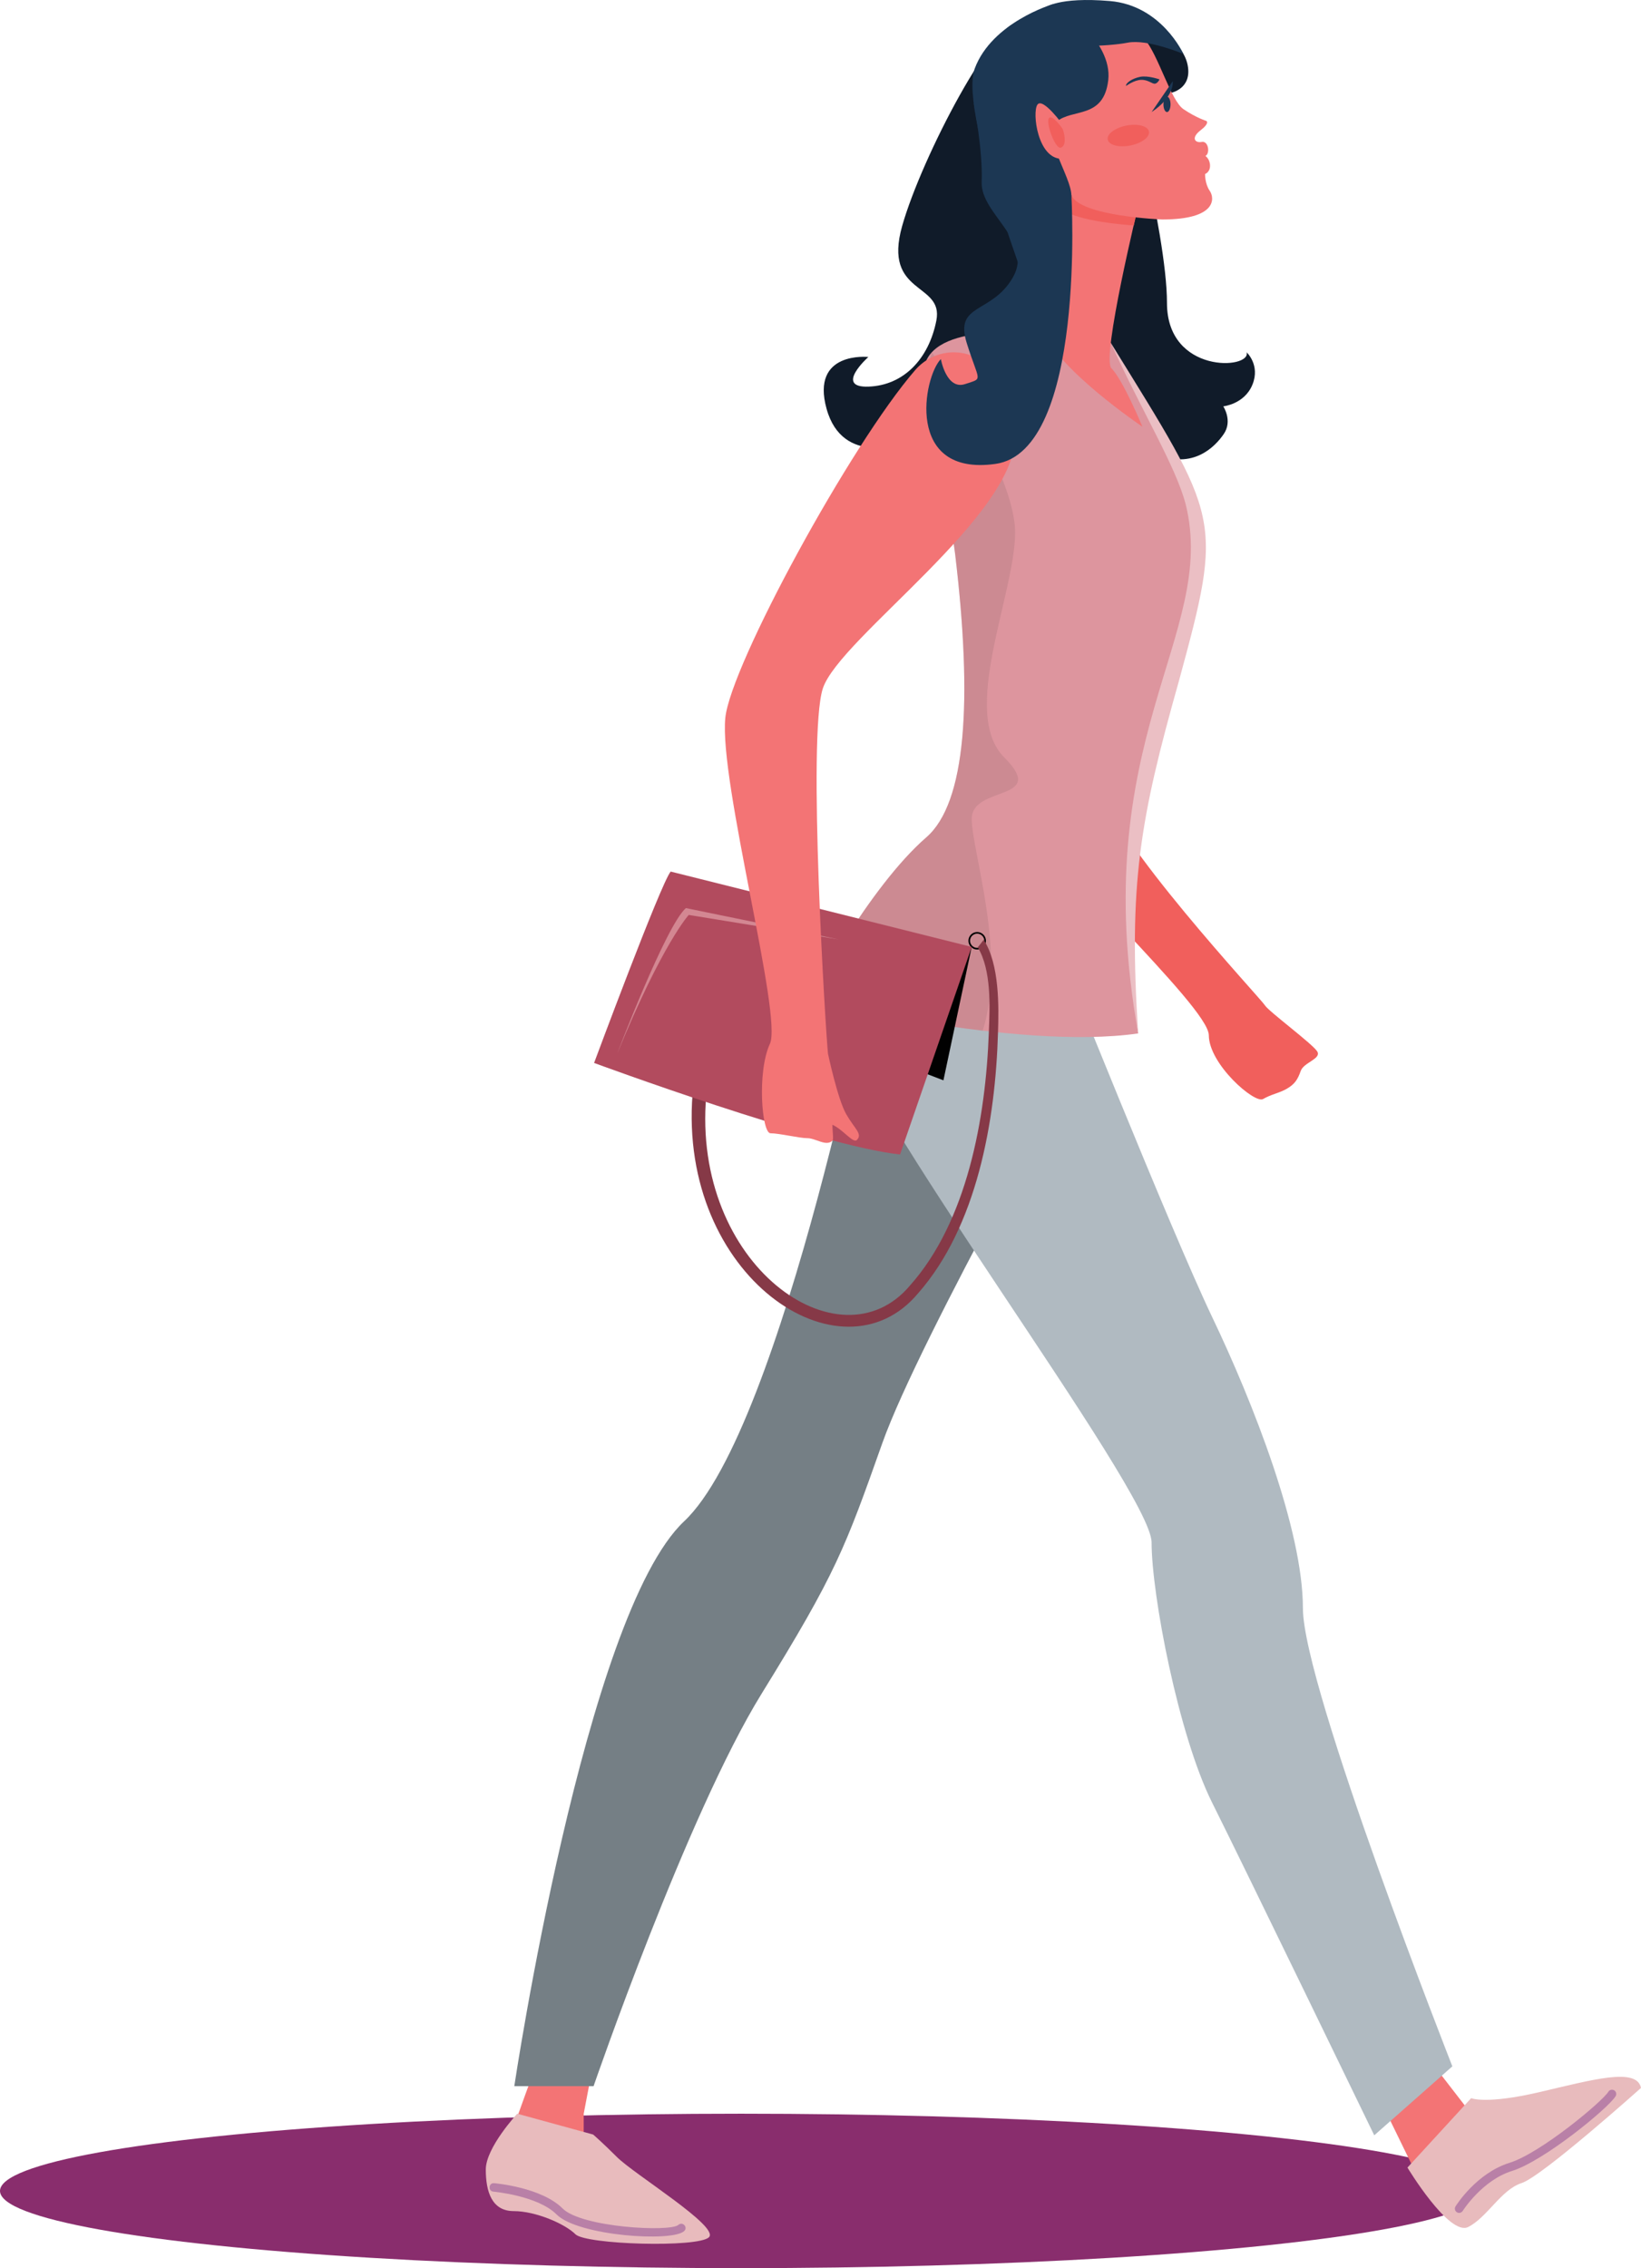 <?xml version="1.0" encoding="utf-8"?>
<!-- Generator: Adobe Illustrator 16.0.0, SVG Export Plug-In . SVG Version: 6.00 Build 0)  -->
<!DOCTYPE svg PUBLIC "-//W3C//DTD SVG 1.1//EN" "http://www.w3.org/Graphics/SVG/1.1/DTD/svg11.dtd">
<svg version="1.1" id="Layer_1" xmlns="http://www.w3.org/2000/svg" xmlns:xlink="http://www.w3.org/1999/xlink" x="0px" y="0px"
	 width="166.78px" height="230.437px" viewBox="0 0 166.78 230.437" enable-background="new 0 0 166.78 230.437"
	 xml:space="preserve">
<g>
	<ellipse fill="#892D6D" cx="75.316" cy="222.592" rx="75.316" ry="7.845"/>
	<path fill="#101B29" d="M113.904,6.104c0,0,4.699,17.418,4.699,24.672c0,7.253,8.581,6.759,8.096,5.019
		c0,0,1.402,1.281,0.593,3.277c-0.809,1.996-2.967,2.212-2.967,2.212s0.972,1.457,0.054,2.805c-0.917,1.35-3.183,3.615-6.851,2.051
		s-9.656-12.458-9.656-12.458L113.904,6.104z"/>
	<path fill="#101B29" d="M103.718,2.301c0,0,7.563,1.067,8.789,8.562c1.227,7.495-1.919,21.905-6.253,25.305
		c-4.333,3.399-5.799,13.994-9.499,16.481c-3.699,2.488-11.857,2.341-10.431-4.945c0,0,3.669,1.641,5.53-2.704
		c0,0-6.204,2.442-7.846-3.462c-1.641-5.904,4.245-5.27,4.245-5.27s-3.518,3.146,0.032,3.012c3.549-0.134,6.113-2.806,6.88-6.717
		c0.766-3.91-5.48-2.543-3.474-9.611S101.237,1.558,103.718,2.301z"/>
	<path fill="#F37475" d="M56.012,206.051c-0.431,0.433-4.891,13.086-4.891,13.086l8.199,0.725l0.005-5.113l1.438-7.546
		L56.012,206.051z"/>
	<polygon fill="#F37475" points="139.592,211.95 143.836,220.653 149.519,214.749 143.907,207.491 	"/>
	<path fill="#757F85" d="M111.021,104.996c0,0-17.56,30.943-21.348,41.623c-3.788,10.679-4.691,13.192-12.267,25.454
		c-7.576,12.262-17.079,39.877-17.079,39.877h-8.057c0,0,7.162-47.9,17.263-57.393c10.102-9.493,19.497-58.342,19.497-58.342
		l18.679,2.288L111.021,104.996z"/>
	<path fill="#B0BAC1" d="M95.584,87.968c0,0-9.582,9.751-9.582,16.207c0,6.455,31.038,47.218,31.038,52.534
		s2.734,19.601,6.152,26.436s16.477,33.797,16.477,33.797l7.938-7.006c0,0-15.188-38.563-15.188-46.536s-5.048-20.863-9.226-29.597
		c-4.177-8.733-15.669-37.481-15.669-37.481L95.584,87.968z"/>
	<path fill="#F15F5C" d="M104.188,36.423c0,0,4.39-6.647,8.497-0.497c4.108,6.148-1.41,39.066-0.699,44.04
		c0.711,4.975,16.223,21.567,16.561,22.159c0.337,0.593,4.914,3.973,5.336,4.713c0.421,0.74-1.383,1.1-1.686,1.966
		s-0.603,1.337-1.399,1.801s-1.577,0.558-2.431,1.055s-5.498-3.534-5.511-6.483s-16.922-18.138-19.19-23.585
		C101.397,76.145,100.134,38.784,104.188,36.423z"/>
	<path fill="#DD959E" d="M106.192,34.017c0,0-10.188-1.452-12.044,2.601c-2.107,4.602,1.989,11.84,2.934,19.754
		c1.776,14.881,1.099,25.197-2.934,28.698c-5.902,5.124-11.847,16.472-11.847,16.472s20.938,5.23,33.376,3.454
		c0,0-1.457-10.3-0.392-19.222c1.399-11.729,6.525-24.373,6.525-28.788c0-7.774-1.898-8.923-8.916-22.152
		C111.851,32.864,106.192,34.017,106.192,34.017z"/>
	<path fill="#EBBFC4" d="M115.678,104.996c-5.354-29.972,8.116-40.437,4.833-53.734c-0.999-3.887-4.513-9.549-7.615-16.428
		c11.105,17.998,11.476,17.621,6.925,34.339C115.837,83.277,114.686,89.859,115.678,104.996z"/>
	<path opacity="0.31" fill="#A77177" d="M98.758,83.2c0-3.453,7.824-1.731,3.299-6.256c-4.525-4.526,1.112-16.617,1.112-22.842
		c0-6.226-8.462-18.308-8.462-18.308l-1.153,3.967c0.034,4.453,2.777,10.318,3.528,16.61c1.776,14.881,1.099,25.197-2.934,28.698
		c-5.902,5.124-11.847,16.472-11.847,16.472s8.313,2.077,17.575,3.169C102.354,96.933,98.758,86.44,98.758,83.2z"/>
	<path fill="#F37475" d="M115.724,20.75c0,0-3.809,15.624-2.766,16.668c1.18,1.179,3.149,5.935,3.149,5.935
		s-8.831-5.949-10.12-9.893l1.907-15.542L115.724,20.75z"/>
	<path fill="#F15F5C" d="M107.895,17.917l7.829,2.832c0,0-0.201,0.845-0.498,2.159c-2.598-0.197-6.606-0.702-7.702-1.968
		L107.895,17.917z"/>
	<path fill="#101B29" d="M107.255,5.671l11.723,3.767c0,0,2.205-0.381,1.727-2.826c-0.479-2.445-3.643-4.313-6.662-5.172
		c-3.018-0.859-6.578-0.788-6.578-0.788L107.255,5.671z"/>
	<g>
		<path fill="#010101" d="M100.135,95.237c-0.189-0.454-0.711-0.669-1.165-0.479s-0.669,0.712-0.479,1.166
			c0.19,0.454,0.712,0.668,1.165,0.479C100.11,96.212,100.325,95.691,100.135,95.237z M99.591,96.247
			c-0.368,0.153-0.791-0.021-0.944-0.389s0.021-0.791,0.388-0.944c0.368-0.153,0.791,0.021,0.945,0.388
			C100.133,95.67,99.959,96.092,99.591,96.247z"/>
		<path fill="#863947" d="M71.78,111.268c-1.509,17.297,13.588,27.799,20.698,19.343c5.794-6.492,7.712-16.965,8.021-25.77
			c0.105-2.582,0.274-6.269-1.124-8.593l0.599-0.766c1.621,2.486,1.541,6.832,1.455,9.414c-0.253,9.039-2.155,19.717-8.117,26.496
			c-7.81,9.368-24.397-1.686-22.923-20.277L71.78,111.268z"/>
		<polygon fill="#010101" points="95.883,109.758 92.848,108.596 98.758,96.206 		"/>
		<path fill="#B24B5E" d="M68.161,88.549c-1.021,1.253-7.782,19.444-7.782,19.444s22.764,8.401,31.097,9.3l7.282-21.088
			L68.161,88.549z"/>
		<path fill="#D38792" d="M62.725,107.054c0,0,4.936-13.007,6.985-14.794l15.536,3.182l-15.247-2.487
			C69.999,92.955,67.349,95.808,62.725,107.054z"/>
	</g>
	<path fill="#F37475" d="M103.159,44.055c-0.201-3.439-1.458-5.582-2.843-6.91c-2.071-1.987-5.407-1.73-7.288,0.438
		c-6.603,7.613-18.768,30.012-19.311,35.343c-0.655,6.45,5.842,30.31,4.53,33.128s-0.832,9.084,0.062,9.084
		c0.895,0,2.918,0.498,3.752,0.498c0.835,0,1.931,0.893,2.557,0.235c0.117-0.124-0.026-1.047-0.015-1.599
		c1.09,0.496,2.108,1.92,2.481,1.547c0.611-0.611-0.216-1.115-1.083-2.625c-0.867-1.511-1.85-6.14-1.85-6.14l0,0
		c-0.231-2.19-2.11-32.229-0.526-37.102C85.295,64.817,103.637,52.196,103.159,44.055z"/>
	<path fill="#F37475" d="M110.579,2.274c0,0,4.229-0.104,5.708,1.628c1.479,1.731,2.688,6.313,4.001,7.196
		c1.313,0.883,2.316,1.188,2.316,1.188s0.391,0.199-0.601,0.963c-0.989,0.765-0.548,1.305,0.134,1.171
		c0.683-0.134,0.869,1.172,0.375,1.425c0,0,0.465,0.315,0.467,0.988c0.003,0.673-0.502,0.844-0.502,0.844s-0.033,0.981,0.473,1.711
		c0.506,0.73,0.741,2.91-4.82,2.911c0,0-8.328-0.312-9.241-2.464c-0.913-2.153-6.054-9.621-3.627-13.23S110.579,2.274,110.579,2.274
		z"/>
	<path fill="#1C3753" d="M106.945,0.445c0.698-0.136,6.154,3.72,5.69,7.696c-0.465,3.978-3.636,2.862-5.237,4.213
		c-1.602,1.35,1.447,5.546,1.49,7.48s-2.901,13.625-2.901,13.625s-8.674-21.796-6.924-26.491
		C100.813,2.272,106.945,0.445,106.945,0.445z"/>
	<path fill="#F37475" d="M108.032,12.696c0,0-2.061-2.86-2.602-2.055c-0.542,0.806,0.031,5.512,2.496,5.495
		C110.39,16.121,108.032,12.696,108.032,12.696z"/>
	<path fill="#1C3753" d="M108.889,19.834c0,0,1.529,26.004-7.724,27.299c-9.252,1.295-7.3-8.891-5.543-10.648
		c0,0,0.566,3.169,2.468,2.535s1.423-0.127,0.157-4.184c-1.265-4.057,2.538-2.903,4.693-6.649c2.155-3.745-3.299-6.438-3.17-9.703
		c0.13-3.265-0.809-7.985-0.809-7.985L108.889,19.834z"/>
	<ellipse fill="#1C3753" cx="118.604" cy="10.602" rx="0.36" ry="0.783"/>
	<path fill="#E8BBBD" d="M166.78,212.127c0,0-10.056,9-12.139,9.67c-2.082,0.669-3.494,3.495-5.429,4.462
		c-1.934,0.967-6.168-6.038-6.168-6.038l6.474-7.054c0,0,1.479,0.658,6.909-0.606C161.857,211.297,166.349,210.008,166.78,212.127z"
		/>
	<path fill="#E8BBBD" d="M60.282,216.864c0,0,0.941,0.808,2.422,2.289c1.757,1.756,10.437,7.058,9.351,8.144
		s-12.518,0.754-13.573-0.302c-1.057-1.056-4.042-2.353-6.273-2.353c-2.232,0-2.836-1.991-2.836-4.223
		c0-2.232,3.197-5.671,3.197-5.671L60.282,216.864z"/>
	<path fill="#1C3753" d="M119.189,8.252c0,0,0.229,1.555-2.149,3.133L119.189,8.252z"/>
	
		<ellipse transform="matrix(-0.981 0.192 -0.192 -0.981 229.785 5.31)" fill="#F15F5C" cx="114.635" cy="13.811" rx="2.135" ry="1.032"/>
	<path fill="#1C3753" d="M117.845,8.067c0,0-1.162-0.417-1.969-0.26c-0.807,0.158-1.487,0.63-1.43,0.926
		c0,0,0.803-0.593,1.521-0.621c0.72-0.028,1.15,0.445,1.43,0.39C117.678,8.447,117.845,8.067,117.845,8.067z"/>
	<path fill="#1C3753" d="M106.218,0.784c0,0,1.311-1.124,6.579-0.68s7.474,5.377,7.474,5.377s-3.64-1.543-5.66-1.146
		c-2.021,0.396-6.744,0.524-7.632-0.072C106.091,3.665,106.218,0.784,106.218,0.784z"/>
	<g>
		<path fill="#B980A7" d="M56.57,224.986c-1.914-1.913-6.376-2.316-6.421-2.32c-0.577-0.049-0.488-0.921,0.072-0.859
			c0.197,0.017,4.822,0.433,6.958,2.569c1.938,1.938,10.936,2.412,11.763,1.669c0.426-0.381,0.991,0.229,0.609,0.612
			C68.388,227.821,58.757,227.173,56.57,224.986z"/>
	</g>
	<g>
		<path fill="#B980A7" d="M148.295,224.826c-0.078,0-0.157-0.021-0.228-0.065c-0.202-0.127-0.264-0.393-0.139-0.595
			c0.086-0.138,2.137-3.385,5.488-4.428c3.166-0.985,9.447-6.234,10.046-7.221c0.124-0.203,0.388-0.269,0.593-0.145
			c0.203,0.123,0.269,0.389,0.145,0.593c-0.746,1.229-7.285,6.588-10.526,7.597c-3.039,0.945-4.993,4.028-5.012,4.06
			C148.58,224.752,148.438,224.826,148.295,224.826z"/>
	</g>
	<path fill="#F15F5C" d="M108.003,13.099c0,0-1.08-1.567-1.404-1.085s0.639,3.098,1.182,2.991S108.305,13.937,108.003,13.099z"/>
</g>
</svg>
